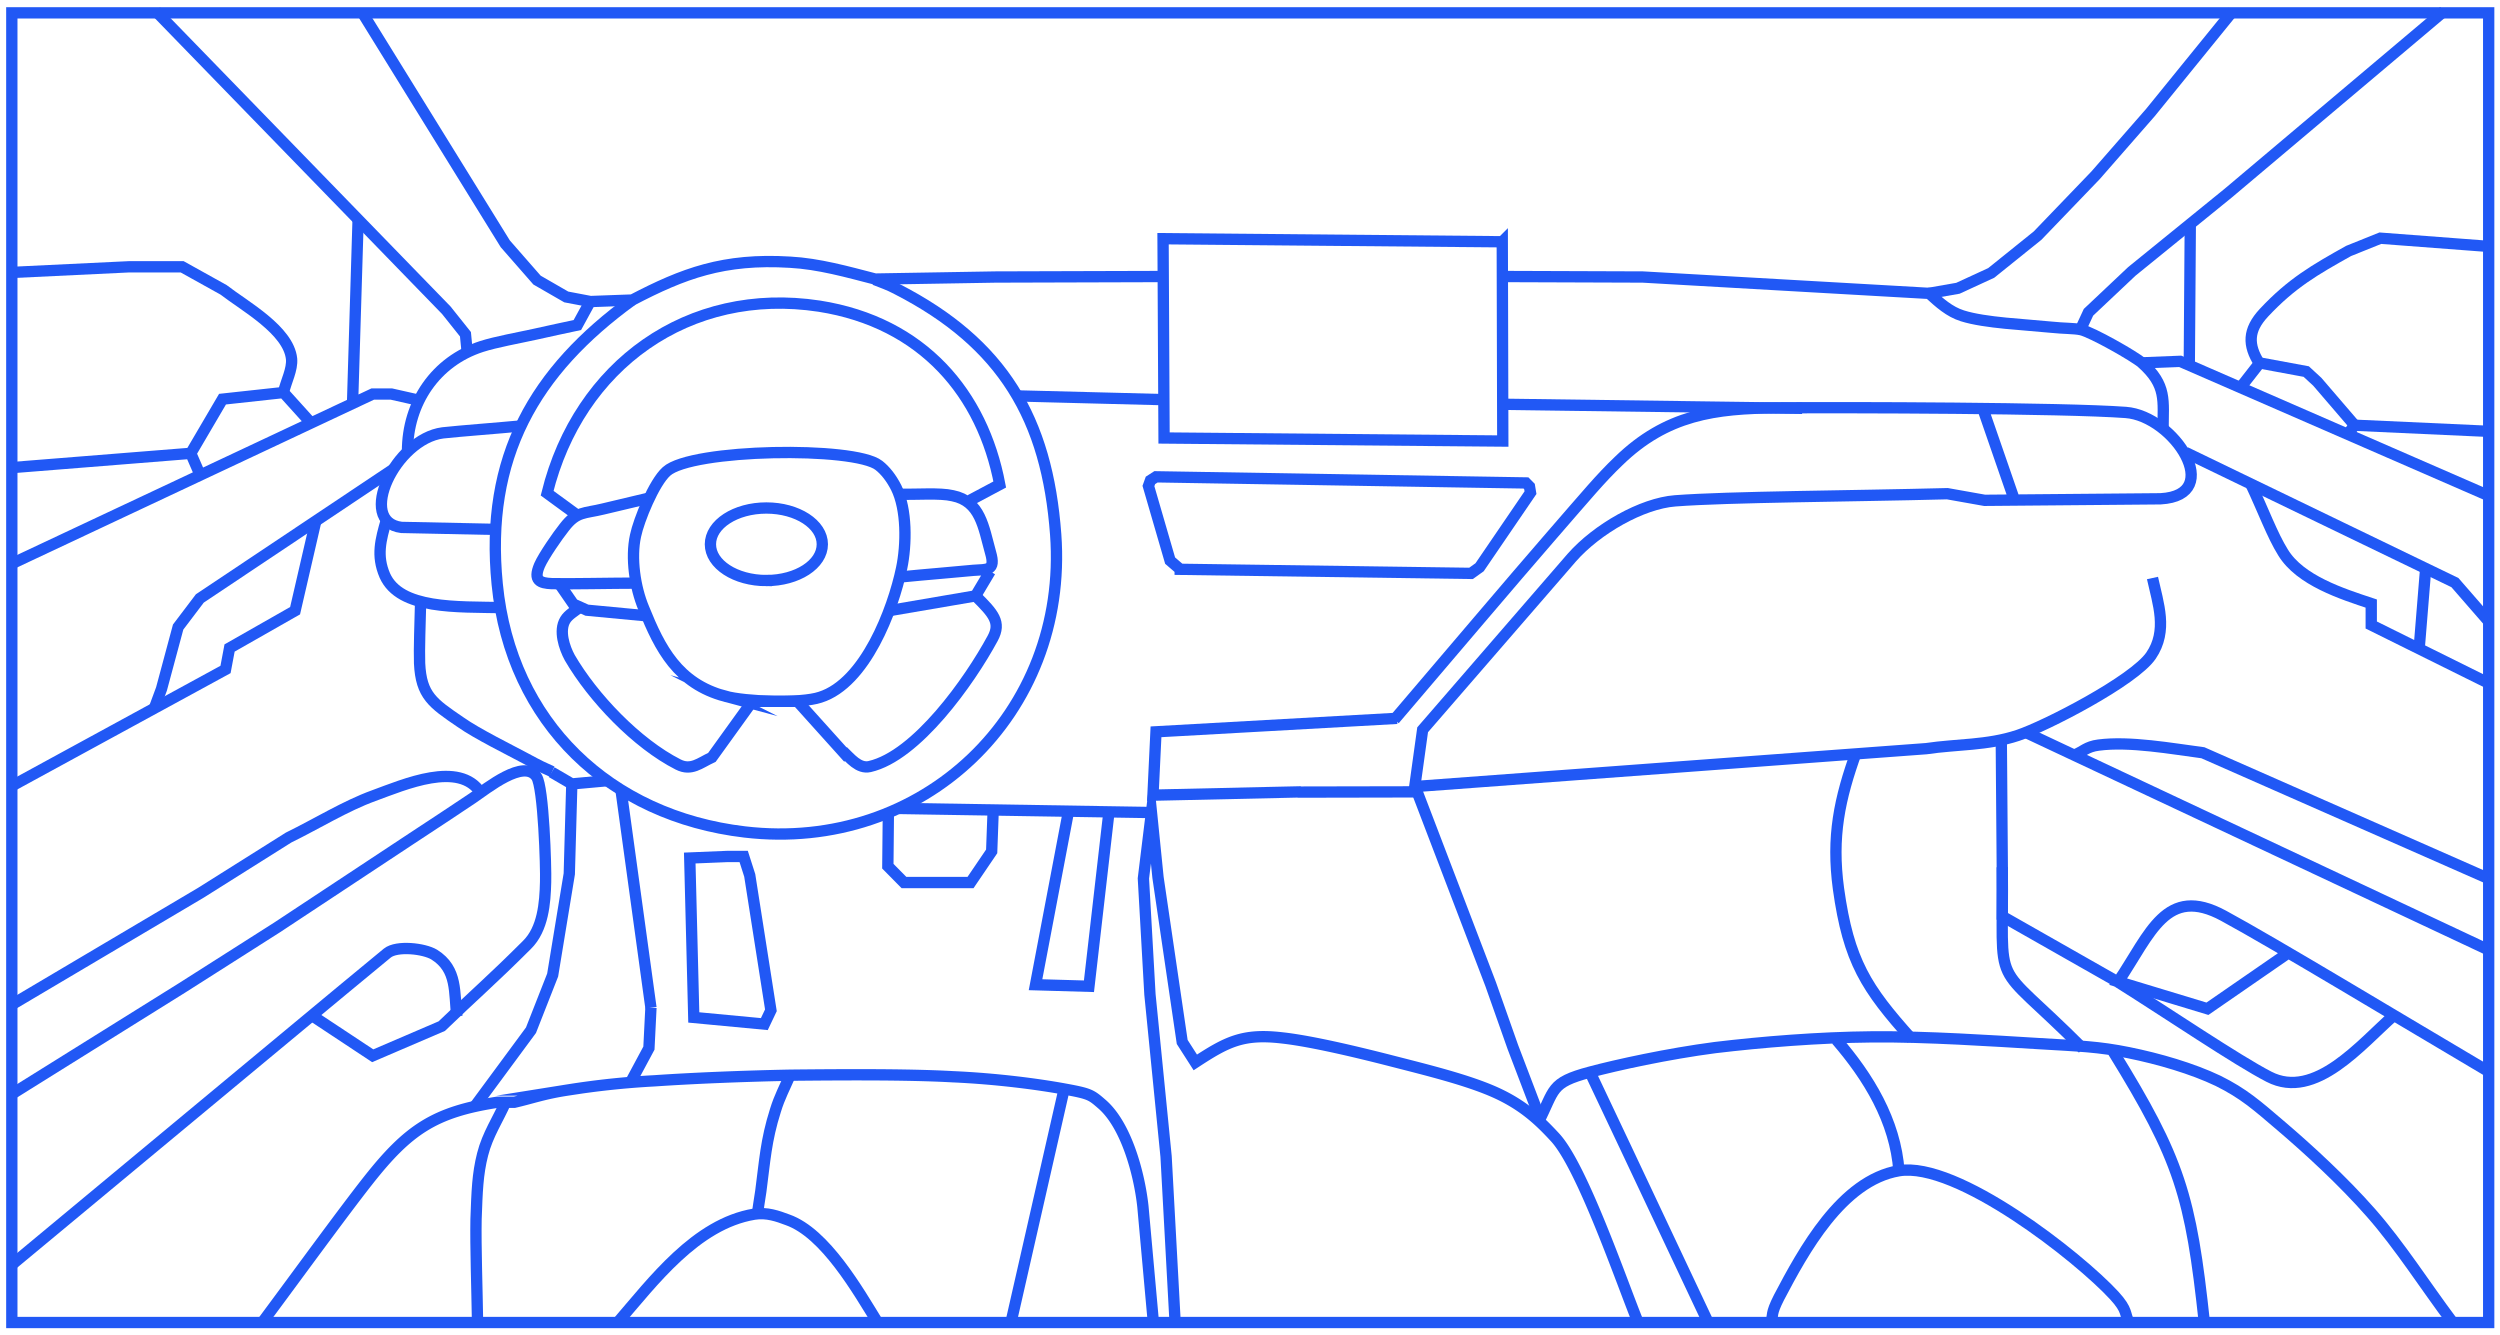 <svg width="221" height="118" fill="none" xmlns="http://www.w3.org/2000/svg"><path d="M123.266 63.608c4.589-5.376 10.515-12.377 13.813-16.172 3.297-3.794 4.411-5.15 6.015-6.685 4.233-4.11 8.51-4.653 13.991-4.698 6.238-.045 25.308 0 30.834.407 4.277.316 8.822 7.317 3.074 7.633l-15.551.136-3.297-.587c-8.599.226-19.293.27-24.061.632-2.941.226-6.906 2.485-9.134 5.014l-13.189 15.223L125 70m50.353-33.676l2.718 7.86" stroke="#2158F5" stroke-miterlimit="22.926"/><path d="M191.216 37.905c0-2.484.356-3.84-1.872-5.827-.668-.587-4.411-2.71-5.391-2.936-.668-.136-1.426-.09-2.718-.226-2.183-.226-5.748-.361-7.753-.994-1.159-.361-2.05-1.174-2.941-1.987l-25.309-1.446-12.386-.045m-30.032 0l-14.838.045c-3.52.045-7.04.136-10.605.18-2.45-.632-4.99-1.354-7.53-1.49-5.881-.361-9.446.994-13.946 3.343l-3.699.135-2.138-.406-2.585-1.49-2.807-3.208L32.012 1.09" stroke="#2158F5" stroke-miterlimit="22.926"/><path d="M170.497 25.935l2.584-.452 2.941-1.355 4.099-3.298 5.124-5.33 4.857-5.556L197.365 1m-13.457 28.142l.713-1.536 3.832-3.614 8.511-6.911L216.034 1M41.325 31.4l-.179-1.852-1.693-2.123L13.788 1m131.043 115.955c-1.47-3.614-4.945-13.777-7.351-16.397-1.293-1.4-2.718-2.801-5.169-3.93-2.451-1.13-6.149-2.033-9.313-2.846-3.163-.813-7.173-1.762-9.669-2.033-3.475-.406-4.901.362-7.664 2.169l-1.158-1.807-2.139-14.546-.579-5.736-.713 5.827.579 10.254 1.426 14.319.802 14.726m-80.738 0c3.12-4.201 7.263-9.893 9.402-12.603 3.564-4.517 5.881-6.053 11.407-6.911h1.514c1.56-.362 2.63-.768 4.723-1.084a73.324 73.324 0 017.664-.813c3.298-.226 7.62-.407 11.986-.497 4.412-.045 10.293-.09 14.348.135 4.055.18 7.664.678 9.892 1.084 2.227.407 2.361.497 3.297 1.31 2.183 1.852 3.342 6.189 3.654 9.08l.935 10.344m-12.609-.045l4.723-20.734" stroke="#2158F5" stroke-miterlimit="22.926"/><path d="M42.216 116.955c-.045-3.072-.179-6.686-.134-9.17.09-2.484.134-3.975.58-5.737.445-1.761 1.38-3.117 2.049-4.652m9.847 19.559c3.164-3.659 6.951-8.763 12.12-9.622 1.114-.18 2.094.181 2.94.497 3.342 1.175 6.239 6.279 8.02 9.17" stroke="#2158F5" stroke-miterlimit="22.926"/><path d="M69.841 95.047c-.445 1.039-.935 1.942-1.292 3.117-.847 2.665-.936 4.472-1.292 7.137-.134.903-.223 1.4-.312 2.078m69.02-8.131c1.515-2.937 1.024-3.524 4.589-4.472 2.362-.633 6.906-1.626 11.05-2.168 4.144-.497 9.135-.904 13.902-.95 4.768-.044 10.783.362 14.571.588 3.787.226 5.436.271 8.109.813 2.673.542 5.614 1.4 7.887 2.485 2.272 1.129 3.386 2.123 5.658 4.065 2.273 1.942 5.347 4.743 7.887 7.634 2.54 2.891 4.768 6.414 7.174 9.621" stroke="#2158F5" stroke-miterlimit="22.926"/><path d="M188.231 116.955c-.446-.813-.09-1.084-1.337-2.439-3.119-3.388-13.902-11.88-19.026-11.022-5.08.858-8.466 7.137-10.605 11.202-.757 1.491-.49 1.491-.713 2.259m5.793-25.025c2.807 3.252 5.213 7.137 5.525 11.609m-27.314-8.763l3.164 6.685 7.307 15.494m35.78-23.986c5.881 9.531 6.862 12.738 8.065 23.986M55.895 26.522C47.25 32.8 42.839 40.389 43.953 51.637c1.203 12.287 9.981 20.508 21.878 21.908 15.729 1.852 28.65-10.434 27.492-26.29-.757-10.253-4.678-16.894-13.99-21.682-.847-.451-1.338-.587-2.006-.858" stroke="#2158F5" stroke-miterlimit="22.926"/><path clip-rule="evenodd" d="M64.102 61.546c-4.177-1.118-5.761-4.206-7.201-7.787-.768-1.835-1.153-4.43-.72-6.4.288-1.387 1.632-4.698 2.736-5.683 2.209-2.014 16.611-2.238 18.772-.537.576.447 1.104 1.119 1.536 1.97.96 1.923.912 5.056.48 7.115-.768 3.67-3.216 10.159-7.201 11.412-1.729.582-6.626.403-8.402-.09z" stroke="#2158F5" stroke-miterlimit="22.926"/><path d="M67.747 51.32c2.732 0 4.946-1.435 4.946-3.206s-2.214-3.207-4.946-3.207c-2.731 0-4.946 1.436-4.946 3.207s2.215 3.207 4.946 3.207zm11.704-7.633c1.604.045 3.61-.136 4.768.135 2.45.497 2.718 2.756 3.342 5.014.49 1.672-.312 1.491-1.515 1.581-1.337.136-4.189.362-6.461.588M78.5 54l7.738-1.324 1.293-2.168m-30.968 1.039c-2.584 0-6.327.09-7.797.045-1.025-.045-1.649-.271-1.07-1.626.357-.813 1.604-2.62 2.184-3.343 1.113-1.445 1.782-1.22 3.43-1.626L57.5 44" stroke="#2158F5" stroke-miterlimit="22.926"/><path d="M49.434 51.592l1.248 1.807 1.203.542 5.257.497M1.045 96.718l15.06-9.396 8.377-5.33 11.897-7.86c1.782-1.174 3.92-2.574 5.391-3.568 1.337-.904 4.545-3.523 5.66-1.897.623.903.846 8.04.801 9.305-.044 1.852-.223 4.156-1.648 5.556-3.12 3.117-4.724 4.472-7.53 7.182l-6.105 2.62-5.392-3.568" stroke="#2158F5" stroke-miterlimit="22.926"/><path d="M1.045 111.805c11.05-9.17 32.393-26.922 33.195-27.554.847-.678 3.253-.407 4.144.135 2.094 1.31 1.738 3.388 2.005 5.466M1.045 88.813l16.709-9.892 7.753-4.879c2.495-1.22 5.035-2.8 7.53-3.704 2.718-.994 7.575-3.117 9.446-.271m9.714-43.455l-1.159 2.123c-1.247.271-2.361.497-3.743.813-1.426.317-3.475.678-4.723 1.084-4.055 1.31-6.55 4.97-6.55 9.26" stroke="#2158F5" stroke-miterlimit="22.926"/><path d="M1.045 49.83l31.903-14.997h1.649l2.406.542m-5.838.271l.491-16.216m-4.189 17.933l-2.406-2.665-5.391.587-2.808 4.788.803 1.852m7.396-7.227c.223-.994.802-2.033.713-2.982-.267-2.53-4.144-4.652-6.015-6.098l-3.654-2.032h-4.723l-10.337.497m15.818 15.99L1.045 41.338m45.225-3.704c-2.361.226-5.48.452-7.129.632-4.188.542-7.664 7.86-3.654 8.357l8.556.18" stroke="#2158F5" stroke-miterlimit="22.926"/><path d="M34.15 45.99c-.49 1.717-.89 3.117-.133 4.88 1.337 3.026 6.372 2.755 10.426 2.845" stroke="#2158F5" stroke-miterlimit="22.926"/><path d="M37.18 53.263c-.044 1.807-.133 4.11-.088 5.376.133 2.845 1.158 3.523 3.609 5.194 1.47 1.04 4.41 2.485 5.748 3.207 1.336.723 1.56.814 2.361 1.175m6.105 1.762l2.628 19.107" stroke="#2158F5" stroke-miterlimit="22.926"/><path clip-rule="evenodd" d="M65.742 75.713l.535 1.672 1.871 11.925-.58 1.22-6.237-.588-.357-14.093 3.298-.136h1.47z" stroke="#2158F5" stroke-miterlimit="22.926"/><path d="M78.53 72.055l-.045 4.517 1.426 1.445h5.882l1.871-2.755.134-3.66m6.594.453L91.541 87.05l4.723.136 1.738-15.132m-18.536-.587l22.368.362M125.5 69.5l44.774-3.318c2.718-.406 5.391-.27 8.109-1.174 2.451-.813 10.249-4.833 11.764-7.047 1.514-2.213.623-4.607.133-6.866M136 98.5l-2.263-5.938-1.961-5.556-6.594-17.255M90 35l12.903.33m29.943.407l26.467.361M51.26 53.67c-.445.361-1.024.677-1.291 1.13-.58.948-.09 2.438.4 3.342 2.05 3.523 5.927 7.589 9.58 9.44 1.159.588 1.916-.135 2.986-.632L66.5 62h4l4.5 5m-.48-.592c.624.587 1.381 1.581 2.361 1.355 4.144-.948 8.823-7.543 10.872-11.338.758-1.4.09-2.168-1.515-3.749m-35.155-7.092l-2.718-1.987c2.807-11.338 12.52-18.295 24.06-16.533 9.18 1.445 14.437 7.77 15.952 15.765l-2.629 1.4" stroke="#2158F5" stroke-miterlimit="22.926"/><path clip-rule="evenodd" d="M132.801 21.372l.045 17.617-29.943-.27-.089-17.618 29.987.271z" stroke="#2158F5" stroke-miterlimit="22.926"/><path d="M13.61 62.704l.668-1.807 1.47-5.465 1.917-2.53 17.11-11.428" stroke="#2158F5" stroke-miterlimit="22.926"/><path d="M1.045 69.48l18.892-10.3.357-1.897 5.792-3.297 1.827-7.905m86.798 23.941L125.5 70m-2-6.5l-21.31 1.192-.267 5.6L115 70m74.3-37.922l3.431-.136L220 43.822m-26.824-3.839l23.839 11.519L220 54.934m-41.037 9.758L220 83.98m0 10.75c-7.798-4.607-18.937-11.338-23.437-13.777-5.08-2.755-6.461 1.581-9.313 5.827l7.887 2.394c2.361-1.626 4.768-3.297 7.129-4.923m-15.016 2.575L177 81l.002-4.338-.089-11.428m6.505 1.49c.713-.27 1.025-.722 2.095-.858 2.762-.361 6.46.316 9.223.678l25.219 11.112" stroke="#2158F5" stroke-miterlimit="22.926"/><path d="M187.25 86.826c4.456 2.8 10.516 6.91 13.323 8.356 4.099 2.123 8.154-2.89 11.095-5.466m-47.543-23.308c-1.515 4.201-2.228 7.544-1.604 12.151.891 6.415 2.451 8.809 6.461 13.28m8.02-15.177c.134 11.519-1.203 7.68 7.129 16.036M42.038 97.712l4.9-6.64 1.917-4.879 1.47-8.944.223-7.95-1.782-1.039m1.782 1.04l2.985-.272m4.01 20.056l-.178 3.569-1.648 3.071m137.905-75.933l-.089 12.513m4.5 1.987l1.693-2.168c-1.024-1.626-1.024-2.936.401-4.472 2.451-2.62 4.501-3.794 7.486-5.466l2.807-1.129 9.535.723m-12.431 16.623l.624-.813L220 38.13" stroke="#2158F5" stroke-miterlimit="22.926"/><path d="M199.726 32.078l4.144.768.98.903 3.298 3.84m-9.179 5.194c1.069 2.26 1.916 4.563 2.852 6.053 1.515 2.485 5.213 3.66 7.797 4.518v1.897L220 60.4m-6.149-3.026l.58-7.137" stroke="#2158F5" stroke-miterlimit="22.926"/><path clip-rule="evenodd" d="M104.329 50.327l25.709.361.758-.542 4.5-6.595-.089-.542-.312-.316-32.705-.542-.49.316-.178.497 1.916 6.595.891.768z" stroke="#2158F5" stroke-miterlimit="22.926"/><path d="M220 1.136H1.045V116.91H220V1.136z" stroke="#2158F5" stroke-miterlimit="22.926"/></svg>
